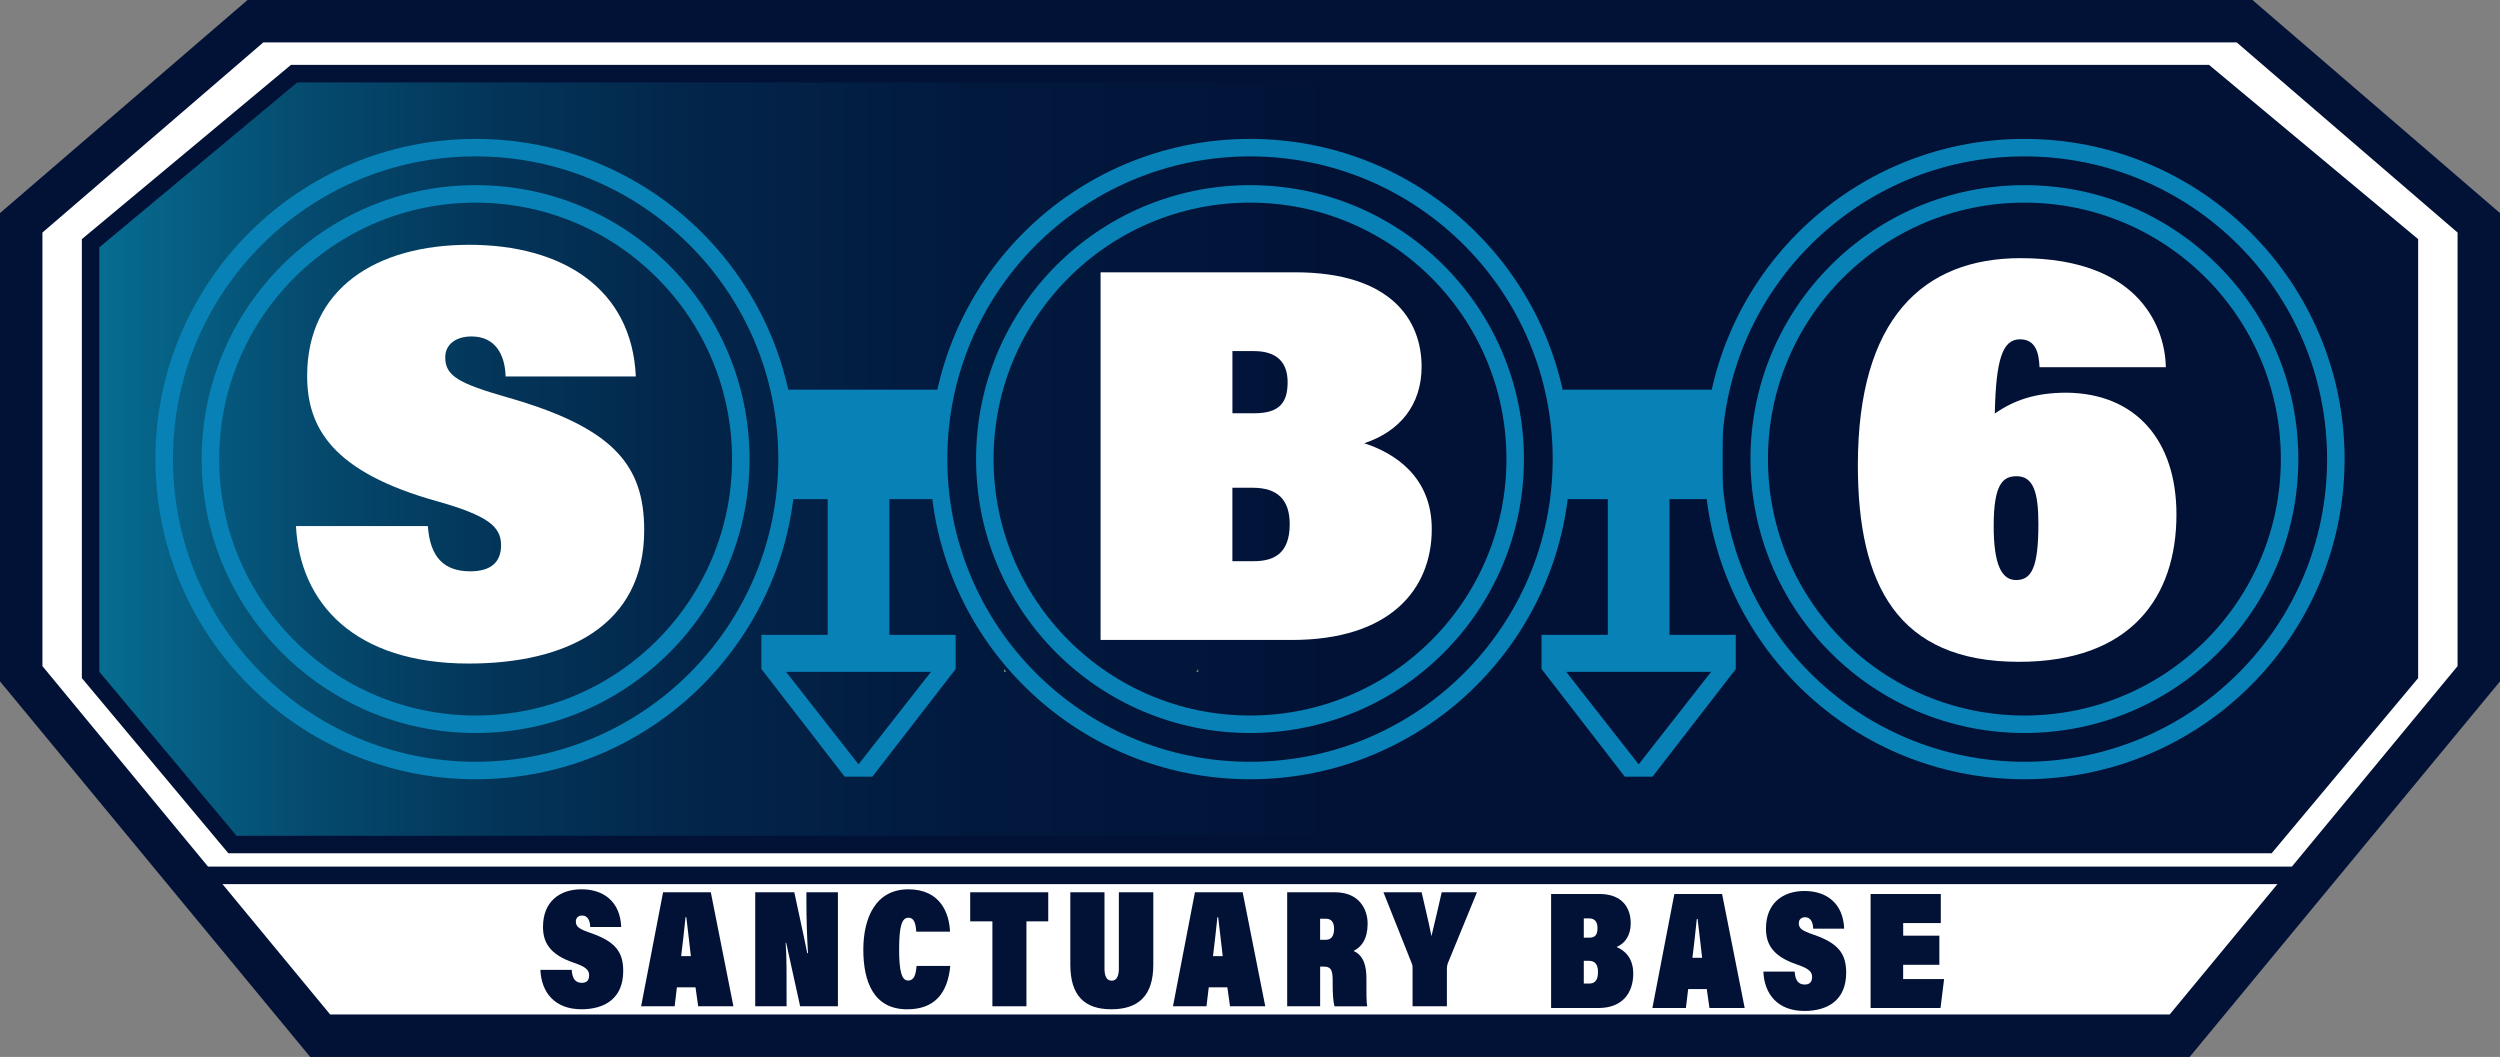 <?xml version="1.0" encoding="UTF-8"?>
<svg id="_Слой_2" data-name="Слой 2" xmlns="http://www.w3.org/2000/svg" xmlns:xlink="http://www.w3.org/1999/xlink" viewBox="0 0 810.76 342.76">
  <rect x="0" y="0" width="810.76" height="342.76" fill="#808080" stroke="none"/>
  <defs>
    <style>
      .cls-1 {
        fill: url(#_Безымянный_градиент_11);
      }

      .cls-1, .cls-2, .cls-3, .cls-4 {
        stroke-miterlimit: 10;
      }

      .cls-1, .cls-2, .cls-4 {
        stroke: #021136;
      }

      .cls-1, .cls-3 {
        stroke-width: 5.67px;
      }

      .cls-5 {
        fill: #fff;
      }

      .cls-6 {
        fill: #0882b6;
      }

      .cls-2 {
        stroke-width: 13.76px;
      }

      .cls-2, .cls-3, .cls-4 {
        fill: none;
      }

      .cls-7 {
        fill: #689a7f;
      }

      .cls-3 {
        stroke: #0882b6;
      }

      .cls-4 {
        stroke-width: 5.69px;
      }

      .cls-8 {
        fill: #021136;
      }
    </style>
    <linearGradient id="_Безымянный_градиент_11" data-name="Безымянный градиент 11" x1="29.38" y1="148.88" x2="781.38" y2="148.88" gradientUnits="userSpaceOnUse">
      <stop offset="0" stop-color="#076f93"/>
      <stop offset=".02" stop-color="#06668b"/>
      <stop offset=".09" stop-color="#054c70"/>
      <stop offset=".17" stop-color="#03365a"/>
      <stop offset=".26" stop-color="#03254a"/>
      <stop offset=".38" stop-color="#02193e"/>
      <stop offset=".54" stop-color="#021237"/>
      <stop offset="1" stop-color="#021136"/>
    </linearGradient>
  </defs>
  <g id="_Слой_1-2" data-name="Слой 1">
    <polygon class="cls-5" points="727.65 6.88 82.55 6.88 6.6 72.26 6.6 218.5 103.55 335.88 706.6 335.88 803.6 218.5 803.6 72.26 727.65 6.88"/>
    <polygon class="cls-1" points="715.38 23.88 95.38 23.88 29.38 78.88 29.38 218.88 75.38 273.88 735.38 273.88 781.38 218.88 781.38 78.88 715.38 23.88"/>
    <g>
      <polyline class="cls-4" points="751.22 282.23 751.2 282.25 749.37 283.88 62.33 283.88 56.78 278.91"/>
      <polygon class="cls-2" points="727.93 6.88 82.83 6.88 6.88 72.26 6.88 218.5 103.83 335.88 706.88 335.88 803.88 218.5 803.88 72.26 727.93 6.88"/>
    </g>
    <g>
      <circle class="cls-3" cx="405.38" cy="148.88" r="101"/>
      <circle class="cls-3" cx="405.38" cy="148.88" r="86"/>
    </g>
    <g>
      <circle class="cls-3" cx="154.24" cy="148.88" r="101"/>
      <circle class="cls-3" cx="154.24" cy="148.88" r="86"/>
    </g>
    <g>
      <circle class="cls-3" cx="656.52" cy="148.88" r="101"/>
      <circle class="cls-3" cx="656.52" cy="148.88" r="86"/>
    </g>
    <polygon class="cls-7" points="325.61 216.96 326.32 217.88 325.61 217.88 325.61 216.96"/>
    <polygon class="cls-7" points="388.61 216.97 388.61 217.88 387.91 217.88 388.61 216.97"/>
    <path class="cls-6" d="M288.42,205.88v-44h17.25v-35.5h-52v35.5h14.75v44h-21.5v11.08l.72,.92,26.29,34h8.98l26.31-34,.7-.91v-11.09h-21.5Zm-10,42l-23.5-30h47l-23.5,30Z"/>
    <path class="cls-6" d="M541.42,205.88v-44h17.25v-35.5h-52v35.5h14.75v44h-21.5v11.08l.72,.92,26.29,34h8.98l26.31-34,.7-.91v-11.09h-21.5Zm-10,42l-23.5-30h47l-23.5,30Z"/>
    <path class="cls-5" d="M138.75,170.61c.73,10.34,5.44,14.67,13.78,14.67,6.71,0,9.97-3.01,9.97-8.46,0-6.02-4.17-9.59-20.84-14.29-33.71-9.41-42.05-23.7-42.05-40.63,0-28.4,22.48-42.51,52.57-42.51s52.75,14.11,54.02,42.7h-42.23c-.18-6.96-3.26-12.98-11.06-12.98-4.89,0-8.52,2.45-8.52,6.77,0,6.02,4.35,8.46,20.12,12.98,34.26,9.78,44.41,21.82,44.41,43.07,0,31.22-25.56,43.26-56.92,43.26-36.8,0-54.74-19.37-56.01-44.58h42.78Z"/>
    <path class="cls-5" d="M356.92,88.31h63.09c31.28,0,41.02,15.64,41.02,30.59,0,12.51-7.13,21.03-18.6,24.85,9.73,3.13,21.9,10.78,21.9,27.81,0,19.64-13.56,35.98-45.36,35.98h-62.05V88.31Zm49.88,45.71c8.34,0,10.78-3.65,10.78-10.08s-3.48-10.08-10.95-10.08h-6.95v20.16h7.13Zm-7.13,47.97h6.95c6.26,0,11.64-2.26,11.64-11.99,0-7.99-4-11.82-11.99-11.82h-6.6v23.81Z"/>
    <path class="cls-5" d="M661.42,119.07c-.18-4.33-1.09-9.03-6.34-9.03-5.62,0-7.79,6.4-8.16,24.08,6.16-4.33,13.23-6.77,23.2-6.77,22.48,.19,35.71,15.42,35.71,39.5,0,26.71-14.68,47.78-51.12,47.78-39.33,0-52.2-25.02-52.2-63.76,0-47.59,21.21-67.15,52.75-67.15,39.7,0,46.95,23.7,47.13,35.36h-40.96Zm-.36,50.79c0-10.16-1.63-15.42-7.07-15.42-4.53,0-7.43,2.63-7.43,16.18,0,12.41,2.54,17.49,7.25,17.49,5.08,0,7.25-4.14,7.25-18.25Z"/>
    <g>
      <path class="cls-8" d="M185.41,314.54c.17,2.96,1.29,4.2,3.28,4.2,1.6,0,2.37-.86,2.37-2.42,0-1.72-.99-2.75-4.96-4.1-8.02-2.7-10-6.79-10-11.64,0-8.14,5.35-12.18,12.51-12.18s12.55,4.04,12.85,12.23h-10.05c-.04-1.99-.78-3.72-2.63-3.72-1.16,0-2.03,.7-2.03,1.94,0,1.72,1.04,2.42,4.79,3.72,8.15,2.8,10.57,6.25,10.57,12.34,0,8.95-6.08,12.4-13.54,12.4-8.75,0-13.02-5.55-13.32-12.77h10.18Z"/>
      <path class="cls-8" d="M219.52,320.2l-.73,6.14h-10.87l7.12-36.97h15.48l7.33,36.97h-11.43l-.86-6.14h-6.04Zm4.53-10.13c-.3-2.86-.99-8.35-1.47-12.61h-.26c-.43,4.1-.91,8.68-1.42,12.61h3.15Z"/>
      <path class="cls-8" d="M244.92,326.34v-36.97h12.68c2.89,13.26,3.97,18.59,4.18,19.73h.26c-.3-4.42-.52-11.26-.52-16.44v-3.29h10.22v36.97h-12.25c-3.36-15.36-4.18-19.13-4.53-20.59h-.17c.35,4.63,.3,10.78,.3,16.82v3.77h-10.18Z"/>
      <path class="cls-8" d="M308.18,313.25c-.86,9.05-5.22,14.07-13.97,14.07-10.95,0-14.23-9.05-14.23-19.35s4.01-19.56,14.58-19.56,13.28,7.92,13.54,13.74h-10.95c-.17-2.91-.82-4.53-2.54-4.53-2.16,0-3.02,2.8-3.02,10.35,0,6.9,.82,10.02,2.89,10.02s2.54-2.05,2.76-4.74h10.95Z"/>
      <path class="cls-8" d="M321.84,298.8h-7.2v-9.43h25.31v9.43h-7.07v27.54h-11.04v-27.54Z"/>
      <path class="cls-8" d="M358.19,289.37v24.79c0,2.32,.65,3.88,2.37,3.88,1.55,0,2.29-1.51,2.29-3.88v-24.79h11.17v23.5c0,10.24-5,14.44-13.63,14.44s-13.28-4.37-13.28-14.5v-23.44h11.08Z"/>
      <path class="cls-8" d="M392,320.2l-.73,6.14h-10.87l7.12-36.97h15.48l7.33,36.97h-11.43l-.86-6.14h-6.04Zm4.53-10.13c-.3-2.86-.99-8.35-1.47-12.61h-.26c-.43,4.1-.91,8.68-1.42,12.61h3.15Z"/>
      <path class="cls-8" d="M428.13,313.46v12.88h-10.69v-36.97h15.48c8.02,0,10.61,5.66,10.61,10.19,0,4.96-1.98,7.54-4.57,8.84,3.41,1.51,4.18,5.12,4.18,8.95v1.35c0,2.8-.04,6.31,.26,7.65h-10.61c-.43-1.46-.6-3.99-.6-7.38v-1.08c0-3.61-.73-4.42-2.98-4.42h-1.08Zm0-8.68h1.85c2.03,0,2.67-1.67,2.67-3.5,0-2.16-.82-3.34-2.72-3.34h-1.81v6.84Z"/>
      <path class="cls-8" d="M458.1,326.34v-12.18c0-.54,.04-1.02-.3-1.83l-9.14-22.96h12.38c1.12,4.96,2.33,9.81,3.19,14.23,1.21-5.01,2.46-10.46,3.32-14.23h11.43l-9.49,23.12c-.13,.43-.26,1.08-.26,1.72v12.13h-11.13Z"/>
    </g>
    <g>
      <path class="cls-8" d="M503.02,289.92h15.65c7.76,0,10.18,4.85,10.18,9.49,0,3.88-1.77,6.52-4.61,7.71,2.42,.97,5.43,3.34,5.43,8.62,0,6.09-3.36,11.16-11.25,11.16h-15.39v-36.97Zm12.38,14.17c2.07,0,2.67-1.13,2.67-3.12s-.86-3.13-2.72-3.13h-1.72v6.25h1.77Zm-1.77,14.88h1.72c1.55,0,2.89-.7,2.89-3.72,0-2.48-.99-3.66-2.97-3.66h-1.64v7.38Z"/>
      <path class="cls-8" d="M547.48,320.75l-.73,6.14h-10.87l7.12-36.97h15.48l7.33,36.97h-11.43l-.86-6.14h-6.04Zm4.53-10.13c-.3-2.86-.99-8.35-1.47-12.61h-.26c-.43,4.1-.91,8.68-1.42,12.61h3.15Z"/>
      <path class="cls-8" d="M582.02,315.09c.17,2.96,1.29,4.2,3.28,4.2,1.6,0,2.37-.86,2.37-2.42,0-1.72-.99-2.75-4.96-4.1-8.02-2.7-10-6.79-10-11.64,0-8.14,5.35-12.18,12.51-12.18s12.55,4.04,12.85,12.23h-10.05c-.04-1.99-.78-3.72-2.63-3.72-1.16,0-2.03,.7-2.03,1.94,0,1.72,1.04,2.43,4.79,3.72,8.15,2.8,10.57,6.25,10.57,12.34,0,8.95-6.08,12.4-13.54,12.4-8.75,0-13.02-5.55-13.32-12.77h10.18Z"/>
      <path class="cls-8" d="M628.93,312.88h-11.73v4.63h13.28l-1.16,9.38h-22.68v-36.97h22.77v9.43h-12.2v4.1h11.73v9.43Z"/>
    </g>
  </g>
</svg>
